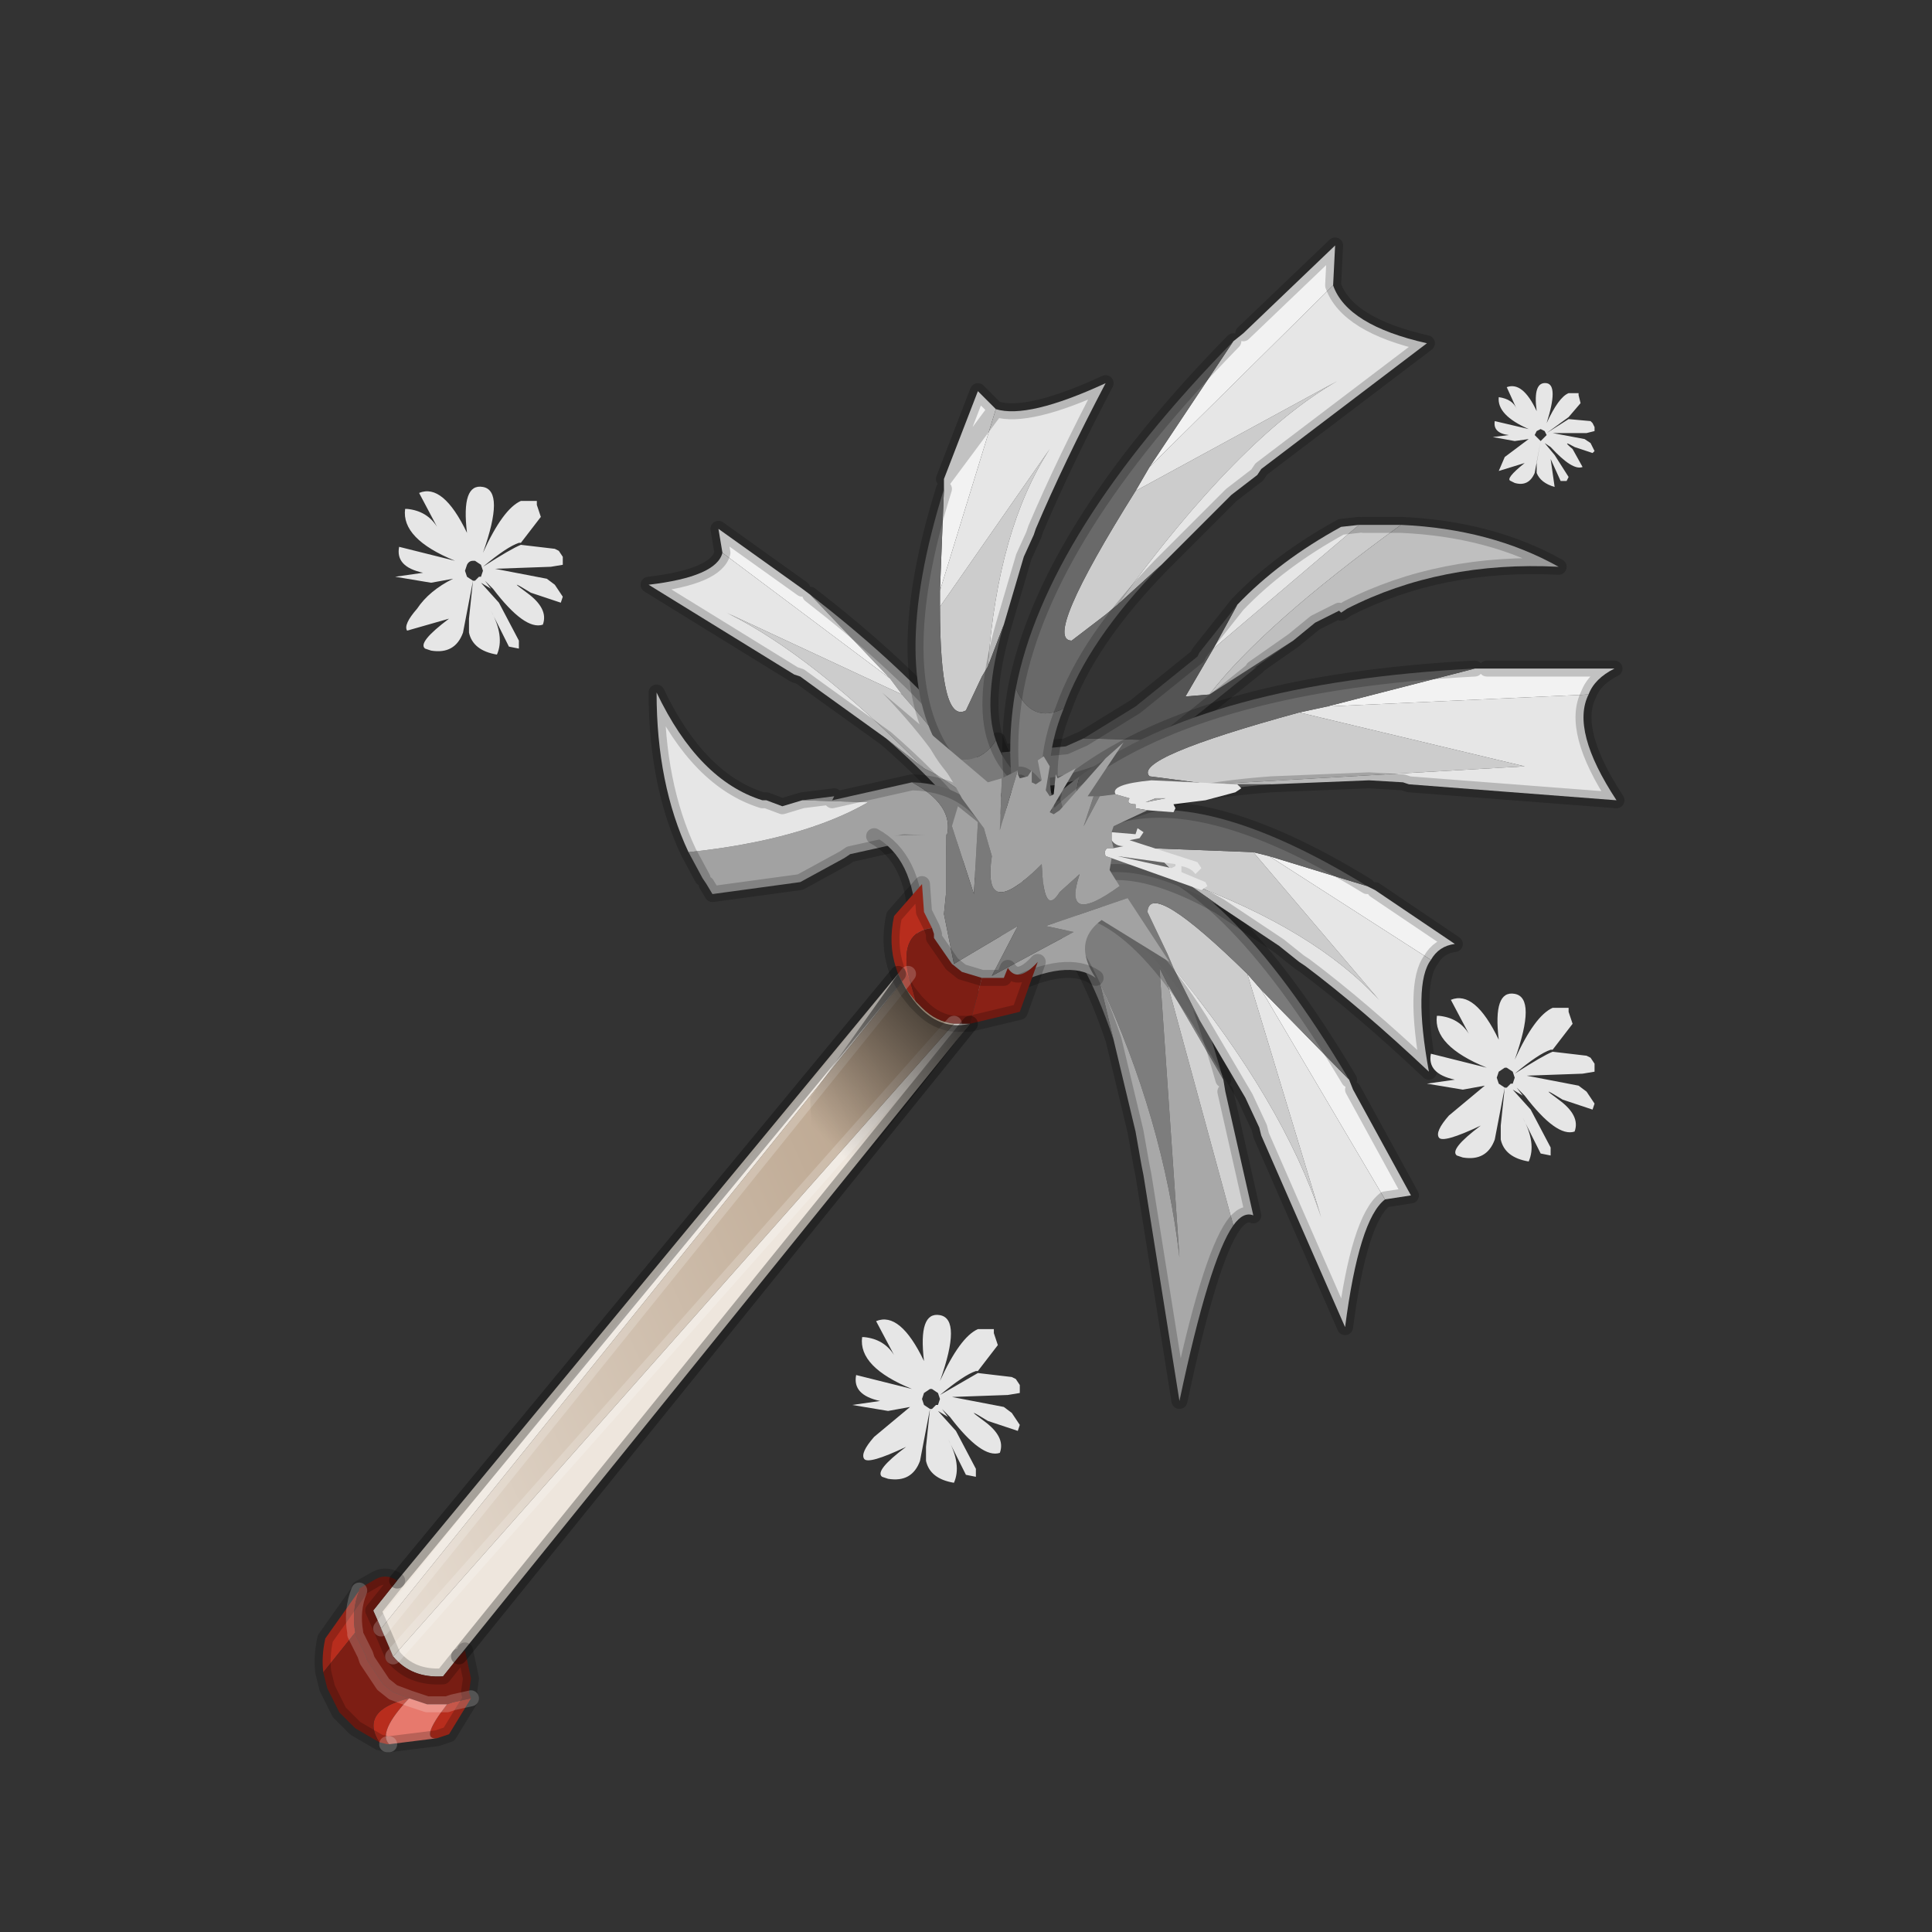 <?xml version="1.0" encoding="UTF-8" standalone="no"?>
<svg xmlns:xlink="http://www.w3.org/1999/xlink" height="440.0px" width="440.0px" xmlns="http://www.w3.org/2000/svg">
  <rect width="100%" height="100%" fill="#333333" stroke="none"/>
  <g transform="matrix(10.0, 0.0, 0.0, 10.0, 0.0, 0.0)">
    <use height="44.0" transform="matrix(0.909, 0.0, 0.0, 0.909, 2.0, 2.0)" width="44.0" xlink:href="#sprite0"/>
  </g>
  <defs>
    <g id="sprite0" transform="matrix(1.0, 0.0, 0.0, 1.0, 0.0, 0.0)">
      <use height="44.0" transform="matrix(1.0, 0.0, 0.0, 1.0, 0.0, 0.0)" width="44.0" xlink:href="#shape0"/>
    </g>
    <g id="shape0" transform="matrix(1.0, 0.0, 0.0, 1.0, 0.0, 0.0)">
      <path d="M44.0 44.0 L0.0 44.0 0.0 0.0 44.0 0.0 44.0 44.0" fill="#43adca" fill-opacity="0.0" fill-rule="evenodd" stroke="none"/>
      <path d="M24.15 19.3 L24.75 19.45" fill="none" stroke="#000000" stroke-linecap="round" stroke-linejoin="round" stroke-opacity="0.2" stroke-width="0.4"/>
      <path d="M24.15 21.1 Q23.35 20.55 22.55 21.9 23.95 19.15 23.2 19.85 23.95 18.9 24.65 18.9 24.05 19.95 24.15 21.1" fill="#7a7a7a" fill-rule="evenodd" stroke="none"/>
      <path d="M25.7 23.85 Q24.9 21.5 24.15 21.1 24.05 19.95 24.65 18.9 26.7 18.7 28.45 24.85 L27.05 22.45 26.85 22.05 27.35 29.3 Q26.95 25.85 25.35 22.4 L25.7 23.85" fill="#7d7d7d" fill-rule="evenodd" stroke="none"/>
      <path d="M28.7 28.5 Q28.1 29.35 27.35 32.9 L26.45 27.25 26.4 27.0 26.25 26.15 25.7 23.85 25.35 22.4 Q26.95 25.85 27.35 29.3 L26.85 22.05 27.05 22.45 28.7 28.5" fill="#a8a8a8" fill-rule="evenodd" stroke="none"/>
      <path d="M28.45 24.85 L28.5 25.15 29.2 28.25 Q28.95 28.15 28.7 28.5 L27.05 22.45 28.45 24.85" fill="#d1d1d1" fill-rule="evenodd" stroke="none"/>
      <path d="M28.5 25.15 L29.2 28.25 Q28.95 28.15 28.7 28.5 28.1 29.35 27.35 32.9 L26.45 27.25 26.4 27.0 26.25 26.15 25.7 23.85 Q24.9 21.5 24.15 21.1 23.35 20.55 22.55 21.9 23.95 19.15 23.2 19.85 23.95 18.9 24.65 18.9 26.7 18.7 28.45 24.85" fill="none" stroke="#000000" stroke-linecap="round" stroke-linejoin="round" stroke-opacity="0.2" stroke-width="0.4"/>
      <path d="M27.2 22.05 L27.05 21.7 26.55 20.65 Q26.6 19.8 29.05 22.2 L30.9 28.3 Q29.95 25.4 27.2 22.05" fill="#cccccc" fill-rule="evenodd" stroke="none"/>
      <path d="M31.6 24.85 L31.7 25.1 33.15 27.75 32.5 27.85 29.4 22.6 31.6 24.85" fill="#f2f2f2" fill-rule="evenodd" stroke="none"/>
      <path d="M32.5 27.85 Q31.85 28.35 31.5 31.05 L29.4 26.25 29.35 26.05 29.0 25.3 27.85 23.35 27.2 22.05 Q29.95 25.4 30.9 28.3 L29.05 22.2 29.4 22.6 32.5 27.85" fill="#e6e6e6" fill-rule="evenodd" stroke="none"/>
      <path d="M27.85 23.35 Q26.55 21.3 25.4 20.75 24.35 20.15 23.45 21.0 24.9 19.15 23.95 19.45 24.8 18.95 25.8 19.15 28.45 19.55 31.6 24.85 L29.4 22.6 29.05 22.2 Q26.6 19.8 26.55 20.65 L27.05 21.7 27.2 22.05 27.85 23.35" fill="#7a7a7a" fill-rule="evenodd" stroke="none"/>
      <path d="M31.7 25.1 L33.15 27.75 32.5 27.85 Q31.85 28.35 31.5 31.05 L29.4 26.25 29.35 26.05 29.0 25.3 27.85 23.35 Q26.55 21.3 25.4 20.75 24.35 20.15 23.45 21.0 24.9 19.15 23.95 19.45 24.8 18.95 25.8 19.15 28.45 19.55 31.6 24.85" fill="none" stroke="#000000" stroke-linecap="round" stroke-linejoin="round" stroke-opacity="0.2" stroke-width="0.4"/>
      <path d="M28.1 15.2 L27.5 15.25 28.2 14.05 31.85 10.95 31.95 10.95 32.9 10.95 Q29.45 13.45 28.1 15.2" fill="#cccccc" fill-rule="evenodd" stroke="none"/>
      <path d="M31.85 10.95 L28.2 14.05 28.8 12.95 Q29.85 11.85 31.4 11.0 L31.85 10.95" fill="#e6e6e6" fill-rule="evenodd" stroke="none"/>
      <path d="M24.95 16.3 L27.0 16.35 Q24.95 17.6 23.15 17.55 L23.1 17.55 22.9 16.65 24.5 16.5 24.95 16.3" fill="#7a7a7a" fill-rule="evenodd" stroke="none"/>
      <path d="M28.2 14.05 L27.5 15.25 28.1 15.2 30.2 13.85 29.2 14.55 29.3 14.5 27.0 16.35 24.95 16.3 26.25 15.5 27.8 14.25 27.85 14.15 28.8 12.95 28.2 14.05" fill="#545454" fill-rule="evenodd" stroke="none"/>
      <path d="M28.1 15.2 Q29.45 13.45 32.9 10.95 35.15 11.05 36.85 12.0 33.9 11.85 31.55 13.05 L31.4 13.15 31.35 13.1 30.75 13.4 30.2 13.85 28.1 15.2" fill="#bfbfbf" fill-rule="evenodd" stroke="none"/>
      <path d="M32.9 10.95 L31.95 10.95 M28.8 12.95 L27.85 14.15 27.8 14.25 26.25 15.5 24.95 16.3 24.5 16.5 22.9 16.65 23.1 17.55 23.15 17.55 Q24.95 17.6 27.0 16.35 L29.3 14.5 29.2 14.55 30.2 13.85 30.75 13.4 31.35 13.1 31.4 13.15 31.55 13.05 Q33.9 11.85 36.85 12.0 35.15 11.05 32.9 10.95 M28.8 12.95 Q29.85 11.85 31.4 11.0 L31.85 10.95 M22.9 16.65 L22.8 16.35" fill="none" stroke="#000000" stroke-linecap="round" stroke-linejoin="round" stroke-opacity="0.2" stroke-width="0.4"/>
      <path d="M27.5 19.9 L27.25 19.7 26.6 19.05 29.2 19.15 32.35 22.85 Q30.75 21.1 27.5 19.9" fill="#cccccc" fill-rule="evenodd" stroke="none"/>
      <path d="M29.6 19.25 L32.05 20.0 32.25 20.1 34.25 21.45 Q33.85 21.5 33.65 21.85 L29.6 19.25" fill="#f2f2f2" fill-rule="evenodd" stroke="none"/>
      <path d="M29.2 19.15 L29.6 19.25 33.65 21.85 Q33.2 22.45 33.6 24.65 31.9 23.05 30.5 22.0 L30.35 21.9 29.85 21.5 28.35 20.5 27.5 19.9 Q30.75 21.1 32.35 22.85 L29.2 19.15" fill="#e6e6e6" fill-rule="evenodd" stroke="none"/>
      <path d="M25.55 18.3 Q25.1 19.05 25.65 19.65 24.5 19.65 23.9 20.7 24.7 18.75 23.95 19.3 L25.55 18.3" fill="#7a7a7a" fill-rule="evenodd" stroke="none"/>
      <path d="M29.6 19.25 L29.2 19.15 26.6 19.05 27.25 19.7 27.5 19.9 28.35 20.5 Q26.75 19.6 25.65 19.65 25.1 19.05 25.55 18.3 27.9 17.45 32.05 20.0 L29.6 19.25" fill="#666666" fill-rule="evenodd" stroke="none"/>
      <path d="M32.05 20.0 Q27.9 17.45 25.55 18.3 L23.95 19.3 Q24.7 18.75 23.9 20.7 24.5 19.65 25.65 19.65 26.75 19.6 28.35 20.5 L29.85 21.5 30.35 21.9 30.5 22.0 Q31.9 23.05 33.6 24.65 33.2 22.45 33.65 21.85 33.85 21.5 34.25 21.45 L32.25 20.1" fill="none" stroke="#000000" stroke-linecap="round" stroke-linejoin="round" stroke-opacity="0.2" stroke-width="0.4"/>
      <path d="M28.15 17.45 L27.75 17.4 26.6 17.25 Q26.15 16.8 30.35 15.65 L36.0 17.0 28.15 17.45" fill="#cccccc" fill-rule="evenodd" stroke="none"/>
      <path d="M31.05 15.5 L34.75 14.55 35.05 14.55 38.25 14.55 Q37.75 14.8 37.6 15.2 L31.05 15.5" fill="#f2f2f2" fill-rule="evenodd" stroke="none"/>
      <path d="M30.35 15.65 L31.05 15.5 37.6 15.2 Q37.15 16.1 38.3 17.85 L33.1 17.45 32.95 17.4 32.1 17.35 29.65 17.45 28.15 17.45 36.0 17.0 30.35 15.65" fill="#e6e6e6" fill-rule="evenodd" stroke="none"/>
      <path d="M24.85 17.25 Q24.55 18.2 25.45 18.4 23.85 19.2 23.35 20.45 23.85 18.15 23.0 19.2 23.7 18.1 24.85 17.25" fill="#7a7a7a" fill-rule="evenodd" stroke="none"/>
      <path d="M30.35 15.65 Q26.15 16.8 26.6 17.25 L27.75 17.4 28.15 17.45 29.65 17.45 Q26.95 17.65 25.45 18.4 24.55 18.2 24.85 17.25 28.05 14.9 34.75 14.55 L31.05 15.5 30.35 15.65" fill="#696969" fill-rule="evenodd" stroke="none"/>
      <path d="M34.75 14.55 Q28.05 14.9 24.85 17.25 23.7 18.1 23.0 19.2 23.85 18.15 23.35 20.45 23.85 19.2 25.45 18.4 26.95 17.65 29.65 17.45 M35.05 14.55 L38.25 14.55 Q37.75 14.8 37.6 15.2 37.15 16.1 38.3 17.85 L33.1 17.45 32.95 17.4 32.1 17.35 29.65 17.45" fill="none" stroke="#000000" stroke-linecap="round" stroke-linejoin="round" stroke-opacity="0.2" stroke-width="0.4"/>
      <path d="M20.4 15.2 Q22.6 17.7 22.0 17.7 L21.25 17.2 20.95 17.05 20.0 16.3 Q21.6 17.7 22.2 18.7 22.9 19.05 23.2 18.5 22.35 16.0 18.1 12.7 L20.1 14.8 20.4 15.2" fill="#a2a2a2" fill-rule="evenodd" stroke="none"/>
      <path d="M20.95 17.05 L21.25 17.2 22.0 17.7 Q22.6 17.7 20.4 15.2 L16.0 13.15 Q18.15 14.2 20.95 17.05" fill="#cccccc" fill-rule="evenodd" stroke="none"/>
      <path d="M20.1 14.8 L18.1 12.7 17.9 12.55 15.8 11.05 15.9 11.65 20.1 14.8" fill="#f2f2f2" fill-rule="evenodd" stroke="none"/>
      <path d="M20.4 15.2 L20.1 14.8 15.9 11.65 Q15.75 12.25 14.05 12.45 L17.7 14.7 17.85 14.75 18.4 15.15 20.0 16.3 20.95 17.05 Q18.15 14.2 16.0 13.15 L20.4 15.2" fill="#e6e6e6" fill-rule="evenodd" stroke="none"/>
      <path d="M23.2 18.5 Q22.9 19.05 22.2 18.7 22.85 19.8 22.5 20.55 23.4 19.35 23.4 20.25 23.5 19.4 23.2 18.5" fill="#7a7a7a" fill-rule="evenodd" stroke="none"/>
      <path d="M18.1 12.7 Q22.35 16.0 23.2 18.5 23.5 19.4 23.4 20.25 23.4 19.35 22.5 20.55 22.85 19.8 22.2 18.7 21.6 17.7 20.0 16.3 M17.9 12.55 L15.8 11.05 15.9 11.65 Q15.75 12.25 14.05 12.45 L17.7 14.7 17.85 14.75 18.4 15.15 20.0 16.3" fill="none" stroke="#000000" stroke-linecap="round" stroke-linejoin="round" stroke-opacity="0.2" stroke-width="0.4"/>
      <path d="M15.05 19.15 Q17.9 18.85 19.55 17.9 L17.9 17.85 18.7 17.75 18.65 17.85 20.65 17.4 Q21.85 18.05 21.45 18.95 L20.45 18.9 19.1 19.2 18.95 19.3 17.85 19.9 15.65 20.2 15.5 19.95 15.4 19.8 15.05 19.15" fill="#a2a2a2" fill-rule="evenodd" stroke="none"/>
      <path d="M15.05 19.15 Q14.25 17.45 14.25 15.15 15.3 17.35 16.9 17.85 L17.0 17.85 17.4 18.0 17.9 17.85 19.55 17.9 Q17.9 18.85 15.05 19.15" fill="#e6e6e6" fill-rule="evenodd" stroke="none"/>
      <path d="M20.65 17.4 Q22.25 17.45 22.85 18.9 L22.9 18.95 22.85 18.95 22.4 20.05 21.75 19.1 21.45 18.95 Q21.85 18.05 20.65 17.4" fill="#7a7a7a" fill-rule="evenodd" stroke="none"/>
      <path d="M17.9 17.85 L17.4 18.0 17.0 17.85 16.9 17.85 Q15.3 17.35 14.25 15.15 14.25 17.45 15.05 19.15 L15.4 19.8 M17.9 17.85 L18.7 17.75 18.65 17.85 20.65 17.4 Q22.25 17.45 22.85 18.9 L22.9 18.95 22.85 18.95 22.4 20.05 22.25 20.4 M15.5 19.95 L15.65 20.2 17.85 19.9 18.95 19.3 19.1 19.2 20.45 18.9 21.45 18.95 21.75 19.1 22.4 20.05" fill="none" stroke="#000000" stroke-linecap="round" stroke-linejoin="round" stroke-opacity="0.2" stroke-width="0.4"/>
      <path d="M21.35 13.0 L24.1 9.05 Q22.8 11.05 22.55 14.5 L22.4 14.75 22.0 15.6 Q21.35 15.95 21.35 13.0" fill="#cccccc" fill-rule="evenodd" stroke="none"/>
      <path d="M21.45 10.05 L21.45 9.8 22.3 7.6 22.75 8.05 21.35 12.6 21.45 10.05" fill="#f2f2f2" fill-rule="evenodd" stroke="none"/>
      <path d="M22.75 8.05 Q23.55 8.3 25.5 7.4 24.45 9.4 23.75 11.05 L23.7 11.2 23.45 11.75 22.95 13.45 22.55 14.5 Q22.8 11.05 24.1 9.05 L21.35 13.0 21.35 12.6 22.75 8.05" fill="#e6e6e6" fill-rule="evenodd" stroke="none"/>
      <path d="M22.75 16.35 Q23.1 17.4 24.2 17.7 22.15 17.5 22.9 18.0 22.05 17.55 21.5 16.8 22.35 17.0 22.75 16.35" fill="#7a7a7a" fill-rule="evenodd" stroke="none"/>
      <path d="M22.95 13.45 Q22.4 15.35 22.75 16.35 22.35 17.0 21.5 16.8 20.0 14.7 21.45 10.05 L21.35 12.6 21.35 13.0 Q21.35 15.95 22.0 15.6 L22.4 14.75 22.55 14.5 22.95 13.45" fill="#6b6b6b" fill-rule="evenodd" stroke="none"/>
      <path d="M22.75 8.05 Q23.55 8.3 25.5 7.4 24.45 9.4 23.75 11.05 L23.7 11.2 23.45 11.75 22.95 13.45 Q22.4 15.35 22.75 16.35 23.1 17.4 24.2 17.7 22.15 17.5 22.9 18.0 22.05 17.55 21.5 16.8 20.0 14.7 21.45 10.05 M21.45 9.8 L22.3 7.6 22.75 8.05 Z" fill="none" stroke="#000000" stroke-linecap="round" stroke-linejoin="round" stroke-opacity="0.2" stroke-width="0.4"/>
      <path d="M25.8 12.95 L25.5 13.2 24.65 13.85 Q23.9 13.85 26.25 10.1 L31.3 7.35 Q28.85 8.75 25.8 12.95" fill="#cccccc" fill-rule="evenodd" stroke="none"/>
      <path d="M28.7 6.35 L28.95 6.15 31.25 3.95 31.2 4.95 26.6 9.5 28.7 6.35" fill="#f2f2f2" fill-rule="evenodd" stroke="none"/>
      <path d="M31.2 4.95 Q31.55 5.95 33.55 6.4 L29.4 9.55 29.3 9.7 28.65 10.2 26.9 11.95 25.8 12.95 Q28.85 8.75 31.3 7.35 L26.25 10.1 26.6 9.5 31.2 4.95" fill="#e6e6e6" fill-rule="evenodd" stroke="none"/>
      <path d="M24.45 15.55 Q23.8 17.15 24.35 18.4 23.15 16.4 23.2 17.75 23.0 16.45 23.25 15.05 23.65 15.95 24.45 15.55" fill="#7a7a7a" fill-rule="evenodd" stroke="none"/>
      <path d="M26.9 11.95 Q25.05 13.85 24.45 15.55 23.65 15.95 23.25 15.05 24.0 11.15 28.7 6.35 L26.6 9.5 26.25 10.1 Q23.9 13.85 24.65 13.85 L25.5 13.2 25.8 12.95 26.9 11.95" fill="#696969" fill-rule="evenodd" stroke="none"/>
      <path d="M28.95 6.15 L31.25 3.95 31.2 4.95 Q31.55 5.95 33.55 6.4 L29.4 9.55 29.3 9.7 28.65 10.2 26.9 11.95 Q25.05 13.85 24.45 15.55 23.8 17.15 24.35 18.4 23.15 16.4 23.2 17.75 23.0 16.45 23.25 15.05 24.0 11.15 28.7 6.35" fill="none" stroke="#000000" stroke-linecap="round" stroke-linejoin="round" stroke-opacity="0.2" stroke-width="0.4"/>
      <path d="M26.75 17.8 L26.5 17.9 27.0 17.8 26.75 17.8 M25.75 17.7 Q25.6 17.45 26.65 17.35 L28.8 17.45 28.9 17.55 28.75 17.65 28.0 17.85 27.2 17.95 27.25 18.05 27.2 18.15 26.55 18.1 26.25 18.05 26.25 17.95 Q26.0 17.95 26.1 17.8 L25.75 17.7 M25.65 18.65 L26.25 18.7 26.3 18.55 26.45 18.65 26.35 18.8 26.1 18.85 27.8 19.4 27.9 19.55 27.75 19.7 Q27.65 19.55 27.4 19.5 L27.4 19.65 28.0 19.9 28.05 20.0 27.9 20.1 25.65 19.3 25.5 19.25 Q25.45 19.1 25.55 19.05 L25.7 19.05 25.95 19.0 Q25.75 19.0 25.65 18.85 L25.65 18.65 M27.25 19.5 L27.25 19.45 25.8 19.25 27.15 19.55 27.25 19.5" fill="#e6e6e6" fill-rule="evenodd" stroke="none"/>
      <path d="M26.75 17.8 L27.0 17.8 26.5 17.9 26.75 17.8 M26.55 18.1 L25.7 18.5 25.65 18.65 25.65 18.85 25.7 19.05 25.55 19.05 Q25.45 19.1 25.5 19.25 L25.65 19.3 25.6 19.6 25.85 20.0 Q24.4 21.05 24.85 19.7 L24.35 20.15 Q23.95 20.8 23.9 19.45 22.4 20.95 22.65 19.25 L22.45 18.55 21.9 17.8 Q21.25 16.55 19.9 15.15 L22.55 17.4 22.9 17.3 22.85 18.6 23.3 17.1 23.3 17.2 23.35 17.3 23.55 17.25 23.65 17.1 23.65 17.4 23.75 17.45 23.9 17.35 23.8 16.85 23.95 16.75 24.1 17.0 24.0 17.6 24.1 17.75 24.2 17.7 24.25 17.2 24.3 17.3 24.75 17.05 24.1 18.15 24.2 18.2 24.35 18.1 25.5 16.8 25.95 16.4 25.05 17.75 25.2 17.75 24.95 18.5 25.35 17.75 25.75 17.7 26.1 17.8 Q26.0 17.95 26.25 17.95 L26.25 18.05 26.55 18.1 M26.05 20.3 L27.1 21.9 25.4 20.85 Q24.65 21.4 25.25 22.3 24.55 21.8 23.05 22.55 20.95 22.95 20.75 21.0 L20.75 20.9 Q20.7 19.3 19.7 18.75 L21.5 18.7 21.5 20.2 21.45 20.7 21.7 21.95 23.3 21.0 22.65 22.25 24.7 21.15 24.0 21.0 26.05 20.3 M21.65 18.5 L21.8 18.0 22.3 18.4 22.2 20.2 21.65 18.5" fill="#a2a2a2" fill-rule="evenodd" stroke="none"/>
      <path d="M25.85 20.0 L26.05 20.3 24.0 21.0 24.7 21.15 22.65 22.25 23.3 21.0 21.7 21.95 21.45 20.7 21.5 20.2 21.5 18.7 21.55 18.75 21.65 18.5 22.2 20.2 22.3 18.4 22.45 18.55 22.65 19.25 Q22.4 20.95 23.9 19.45 23.95 20.8 24.35 20.15 L24.85 19.7 Q24.4 21.05 25.85 20.0 M22.9 17.3 L23.3 17.1 22.85 18.6 22.9 17.3 M25.2 17.75 L25.35 17.75 24.95 18.5 25.2 17.75" fill="#7a7a7a" fill-rule="evenodd" stroke="none"/>
      <path d="M25.25 22.3 Q24.55 21.8 23.05 22.55 20.95 22.95 20.75 21.0 L20.75 20.9 Q20.7 19.3 19.7 18.75" fill="none" stroke="#000000" stroke-linecap="round" stroke-linejoin="round" stroke-opacity="0.2" stroke-width="0.4"/>
      <path d="M20.3 22.2 L20.25 22.05 Q20.05 21.45 20.2 20.75 L20.9 19.95 20.95 20.65 21.15 21.05 Q20.35 21.15 20.55 22.2 L20.4 22.4 20.55 22.2 20.75 22.9 20.55 22.65 20.4 22.4 20.3 22.2 M9.6 40.35 L9.05 41.25 8.75 41.35 Q8.3 41.4 9.0 40.5 L9.15 40.45 9.6 40.35 M7.55 41.5 L7.5 41.5 7.3 41.45 Q6.8 40.65 8.05 40.35 7.25 41.2 7.55 41.5 M5.9 39.7 Q5.85 39.3 5.95 38.85 L6.8 37.65 Q6.6 38.15 6.7 38.7 L5.9 39.7" fill="#b82d1d" fill-rule="evenodd" stroke="none"/>
      <path d="M21.15 21.05 L21.2 21.2 21.2 21.25 21.2 21.3 21.65 21.95 21.9 22.15 22.4 22.3 22.1 23.45 21.7 23.45 Q21.25 23.4 20.9 23.05 L20.75 22.9 20.55 22.2 Q20.35 21.15 21.15 21.05 M7.3 41.45 L6.7 41.1 6.3 40.7 6.0 40.1 5.9 39.7 6.7 38.7 6.7 38.75 6.95 39.25 7.0 39.4 7.4 40.0 7.65 40.2 8.05 40.35 Q6.8 40.65 7.3 41.45" fill="#7d1e14" fill-rule="evenodd" stroke="none"/>
      <path d="M22.4 22.3 L22.95 22.3 23.05 22.05 Q23.3 22.45 23.8 21.9 L23.35 23.15 22.1 23.45 22.4 22.3" fill="#8a2116" fill-rule="evenodd" stroke="none"/>
      <path d="M22.1 23.45 L9.3 39.3 8.9 39.8 Q8.1 39.85 7.65 39.3 L21.7 23.45 22.1 23.45 M7.75 37.4 L20.3 22.2 20.4 22.4 7.35 38.6 7.15 38.15 7.75 37.4" fill="#eee6dd" fill-rule="evenodd" stroke="none"/>
      <path d="M9.3 39.3 L9.45 39.15 9.6 39.85 9.55 40.2 9.6 40.35 9.15 40.45 9.0 40.5 8.5 40.5 8.05 40.35 7.65 40.2 7.4 40.0 7.0 39.4 6.95 39.25 6.7 38.75 6.7 38.7 Q6.6 38.15 6.8 37.65 L6.8 37.6 7.15 37.4 Q7.45 37.2 7.75 37.4 L7.15 38.15 7.35 38.6 7.65 39.3 Q8.1 39.85 8.9 39.8 L9.3 39.3" fill="#781d13" fill-rule="evenodd" stroke="none"/>
      <path d="M8.75 41.35 L7.55 41.5 Q7.25 41.2 8.05 40.35 L8.5 40.5 9.0 40.5 Q8.3 41.4 8.75 41.35" fill="#e7796d" fill-rule="evenodd" stroke="none"/>
      <path d="M20.4 22.4 L20.55 22.65 20.75 22.9 20.9 23.05 Q21.25 23.4 21.7 23.45 L7.65 39.3 7.35 38.6 20.4 22.4" fill="url(#gradient0)" fill-rule="evenodd" stroke="none"/>
      <path d="M20.3 22.2 L20.25 22.05 Q20.05 21.45 20.2 20.75 L20.9 19.95 20.95 20.65 21.15 21.05 21.2 21.2 21.2 21.25 21.2 21.3 21.65 21.95 21.9 22.15 22.4 22.3 22.95 22.3 23.05 22.05 Q23.3 22.45 23.8 21.9 L23.35 23.15 22.1 23.45 M9.45 39.15 L9.6 39.85 9.55 40.2 9.6 40.35 9.05 41.25 8.75 41.35 7.55 41.5 M7.5 41.5 L7.3 41.45 6.7 41.1 6.3 40.7 6.0 40.1 5.9 39.7 Q5.85 39.3 5.95 38.85 L6.8 37.65 6.8 37.6 7.15 37.4 Q7.45 37.2 7.75 37.4 L7.15 38.15 7.35 38.6 7.65 39.3 Q8.1 39.85 8.9 39.8 L9.3 39.3 M20.3 22.2 L20.4 22.4 M20.75 22.9 L20.55 22.65 20.4 22.4 M21.7 23.45 Q21.25 23.4 20.9 23.05 L20.75 22.9 M21.7 23.45 L22.1 23.45" fill="none" stroke="#000000" stroke-linecap="round" stroke-linejoin="round" stroke-opacity="0.2" stroke-width="0.4"/>
      <path d="M7.55 41.5 L7.5 41.5 M20.4 22.4 L20.55 22.2 M20.4 22.4 L7.35 38.6 M7.65 39.3 L21.7 23.45 M9.0 40.5 L9.15 40.45 9.6 40.35 M9.0 40.5 L8.5 40.5 8.05 40.35 M6.7 38.7 L6.7 38.75 6.95 39.25 7.0 39.4 7.4 40.0 7.65 40.2 8.05 40.35 M6.7 38.7 Q6.6 38.15 6.8 37.65" fill="none" stroke="#ffffff" stroke-linecap="round" stroke-linejoin="round" stroke-opacity="0.2" stroke-width="0.4"/>
      <path d="M22.1 23.45 L9.3 39.3 M7.75 37.4 L20.3 22.2 Z" fill="none" stroke="#000000" stroke-linecap="round" stroke-linejoin="round" stroke-opacity="0.302" stroke-width="0.4"/>
      <path d="M18.1 25.3 L20.3 22.2 Q21.0 23.7 22.1 23.45 L19.3 27.0 19.1 27.0 Q18.1 27.25 18.1 25.3" fill="url(#gradient1)" fill-rule="evenodd" stroke="none"/>
      <path d="M9.5 11.15 Q9.35 9.9 9.9 10.0 10.45 10.1 9.9 11.65 10.4 10.55 10.85 10.35 L11.25 10.35 11.25 10.45 11.35 10.75 10.85 11.4 10.8 11.4 Q10.5 11.5 9.9 12.0 10.6 11.55 10.85 11.45 L11.7 11.55 11.8 11.6 11.9 11.75 11.9 11.95 11.6 12.0 10.2 12.05 11.5 12.3 11.7 12.45 11.9 12.75 11.85 12.9 11.1 12.65 Q10.45 12.25 11.0 12.65 11.55 13.05 11.4 13.45 10.95 13.6 10.15 12.55 L9.95 12.35 10.1 12.55 9.85 12.4 10.3 12.9 10.8 13.85 10.8 14.05 10.55 14.0 10.1 13.1 Q10.45 13.75 10.25 14.2 9.65 14.1 9.55 13.65 L9.55 13.6 9.55 13.3 9.65 12.35 9.4 13.65 Q9.2 14.2 8.6 14.1 L8.45 14.05 Q8.25 13.9 9.05 13.3 L8.0 13.6 Q7.9 13.45 8.25 13.05 8.55 12.6 9.15 12.3 L8.6 12.4 7.7 12.25 8.4 12.15 Q7.7 12.0 7.8 11.5 L9.2 11.85 Q7.85 11.3 7.95 10.55 L8.0 10.55 Q8.5 10.6 8.75 11.0 L8.3 10.15 Q8.9 9.9 9.5 11.15 M9.65 11.85 Q9.55 11.85 9.5 11.95 L9.45 12.1 9.5 12.25 9.65 12.35 9.7 12.35 9.8 12.25 9.85 12.25 9.9 12.1 9.85 11.95 9.7 11.85 9.65 11.85" fill="#e6e6e6" fill-rule="evenodd" stroke="none"/>
      <path d="M36.55 7.4 Q36.85 7.45 36.55 8.4 36.85 7.75 37.1 7.65 L37.35 7.65 37.35 7.7 37.4 7.9 37.1 8.25 36.55 8.65 37.1 8.3 37.65 8.35 37.7 8.4 37.75 8.5 37.75 8.6 37.55 8.65 36.7 8.65 37.5 8.8 37.65 8.9 37.75 9.1 37.7 9.15 37.25 9.0 Q36.9 8.8 37.2 9.05 L37.45 9.5 Q37.2 9.6 36.65 9.0 L36.55 8.85 36.65 9.0 36.5 8.9 36.75 9.2 37.1 9.75 37.05 9.85 36.9 9.85 36.65 9.3 36.75 10.0 Q36.4 9.9 36.3 9.65 L36.3 9.6 36.3 9.4 36.4 8.85 36.25 9.65 Q36.1 10.0 35.75 9.9 L35.65 9.85 Q35.5 9.8 36.0 9.4 L35.35 9.6 35.5 9.25 36.1 8.8 35.75 8.85 35.2 8.75 35.6 8.7 Q35.2 8.65 35.25 8.35 L36.1 8.55 Q35.3 8.2 35.35 7.75 35.7 7.8 35.8 8.05 L35.55 7.5 Q35.95 7.35 36.3 8.1 36.2 7.35 36.55 7.4 M36.4 8.55 L36.3 8.6 36.25 8.7 36.3 8.75 36.4 8.85 36.45 8.8 36.5 8.75 36.55 8.7 36.5 8.6 36.4 8.55" fill="#e6e6e6" fill-rule="evenodd" stroke="none"/>
      <path d="M21.35 30.75 Q21.9 30.85 21.35 32.4 21.85 31.3 22.3 31.1 L22.7 31.1 22.7 31.2 22.8 31.5 22.3 32.15 22.25 32.15 Q21.95 32.25 21.35 32.75 L22.3 32.2 23.15 32.3 23.25 32.35 23.35 32.5 23.35 32.7 23.05 32.75 21.65 32.8 22.95 33.05 23.15 33.2 23.35 33.5 23.3 33.65 22.55 33.4 Q21.9 33.0 22.45 33.4 23.0 33.8 22.85 34.2 22.4 34.35 21.6 33.3 L21.4 33.1 21.55 33.3 21.3 33.15 21.75 33.65 22.25 34.6 22.25 34.8 22.0 34.75 21.55 33.85 Q21.9 34.5 21.7 34.95 21.1 34.85 21.0 34.4 L21.0 34.35 21.0 34.05 21.1 33.1 20.85 34.4 Q20.65 34.95 20.05 34.85 L19.9 34.8 Q19.7 34.65 20.5 34.05 19.55 34.5 19.45 34.35 19.35 34.2 19.7 33.8 L20.6 33.05 20.05 33.15 19.15 33.0 19.85 32.9 Q19.15 32.75 19.25 32.25 L20.65 32.6 Q19.3 32.05 19.4 31.3 L19.45 31.3 Q19.95 31.35 20.2 31.75 L19.75 30.9 Q20.35 30.65 20.95 31.9 20.8 30.65 21.35 30.75 M21.1 32.6 L20.95 32.7 20.9 32.85 20.95 33.0 21.1 33.1 21.15 33.1 21.25 33.0 21.3 33.0 21.35 32.85 21.3 32.7 21.15 32.6 21.1 32.6" fill="#e6e6e6" fill-rule="evenodd" stroke="none"/>
      <path d="M36.65 24.1 Q36.35 24.2 35.75 24.7 36.45 24.25 36.7 24.15 L37.55 24.25 37.65 24.3 37.75 24.45 37.75 24.65 37.45 24.7 36.05 24.75 37.35 25.0 37.55 25.15 37.75 25.45 37.7 25.6 36.95 25.35 Q36.3 24.95 36.85 25.35 37.4 25.75 37.25 26.15 36.8 26.3 36.0 25.25 L35.8 25.05 35.95 25.25 35.7 25.1 36.15 25.6 36.65 26.55 36.65 26.75 36.4 26.7 35.95 25.8 Q36.3 26.45 36.1 26.9 35.5 26.8 35.4 26.35 L35.4 26.3 35.4 26.0 35.5 25.05 35.25 26.35 Q35.05 26.9 34.45 26.8 L34.3 26.75 Q34.1 26.6 34.9 26.0 33.95 26.45 33.85 26.3 33.75 26.15 34.1 25.75 L35.0 25.0 34.45 25.1 33.55 24.95 34.25 24.85 Q33.55 24.7 33.65 24.2 L35.05 24.55 Q33.7 24.0 33.8 23.25 L33.85 23.25 Q34.35 23.3 34.6 23.7 L34.15 22.85 Q34.75 22.6 35.35 23.85 35.2 22.6 35.75 22.7 36.3 22.8 35.75 24.35 36.25 23.25 36.7 23.05 L37.1 23.05 37.1 23.15 37.2 23.45 36.7 24.1 36.65 24.1 M35.5 24.55 L35.35 24.65 35.3 24.8 35.35 24.95 35.5 25.05 35.55 25.05 35.65 24.95 35.7 24.95 35.75 24.8 35.7 24.65 35.55 24.55 35.5 24.55" fill="#e6e6e6" fill-rule="evenodd" stroke="none"/>
    </g>
    <linearGradient gradientTransform="matrix(0.011, -0.005, 0.004, 0.009, 12.9, 33.1)" gradientUnits="userSpaceOnUse" id="gradient0" spreadMethod="pad" x1="-819.2" x2="819.2">
      <stop offset="0.0" stop-color="#eee6dd"/>
      <stop offset="1.0" stop-color="#baa48d"/>
    </linearGradient>
    <linearGradient gradientTransform="matrix(0.002, -0.002, 0.002, 0.002, 20.05, 24.65)" gradientUnits="userSpaceOnUse" id="gradient1" spreadMethod="pad" x1="-819.2" x2="819.2">
      <stop offset="0.0" stop-color="#000000" stop-opacity="0.0"/>
      <stop offset="1.0" stop-color="#000000" stop-opacity="0.671"/>
    </linearGradient>
  </defs>
</svg>

